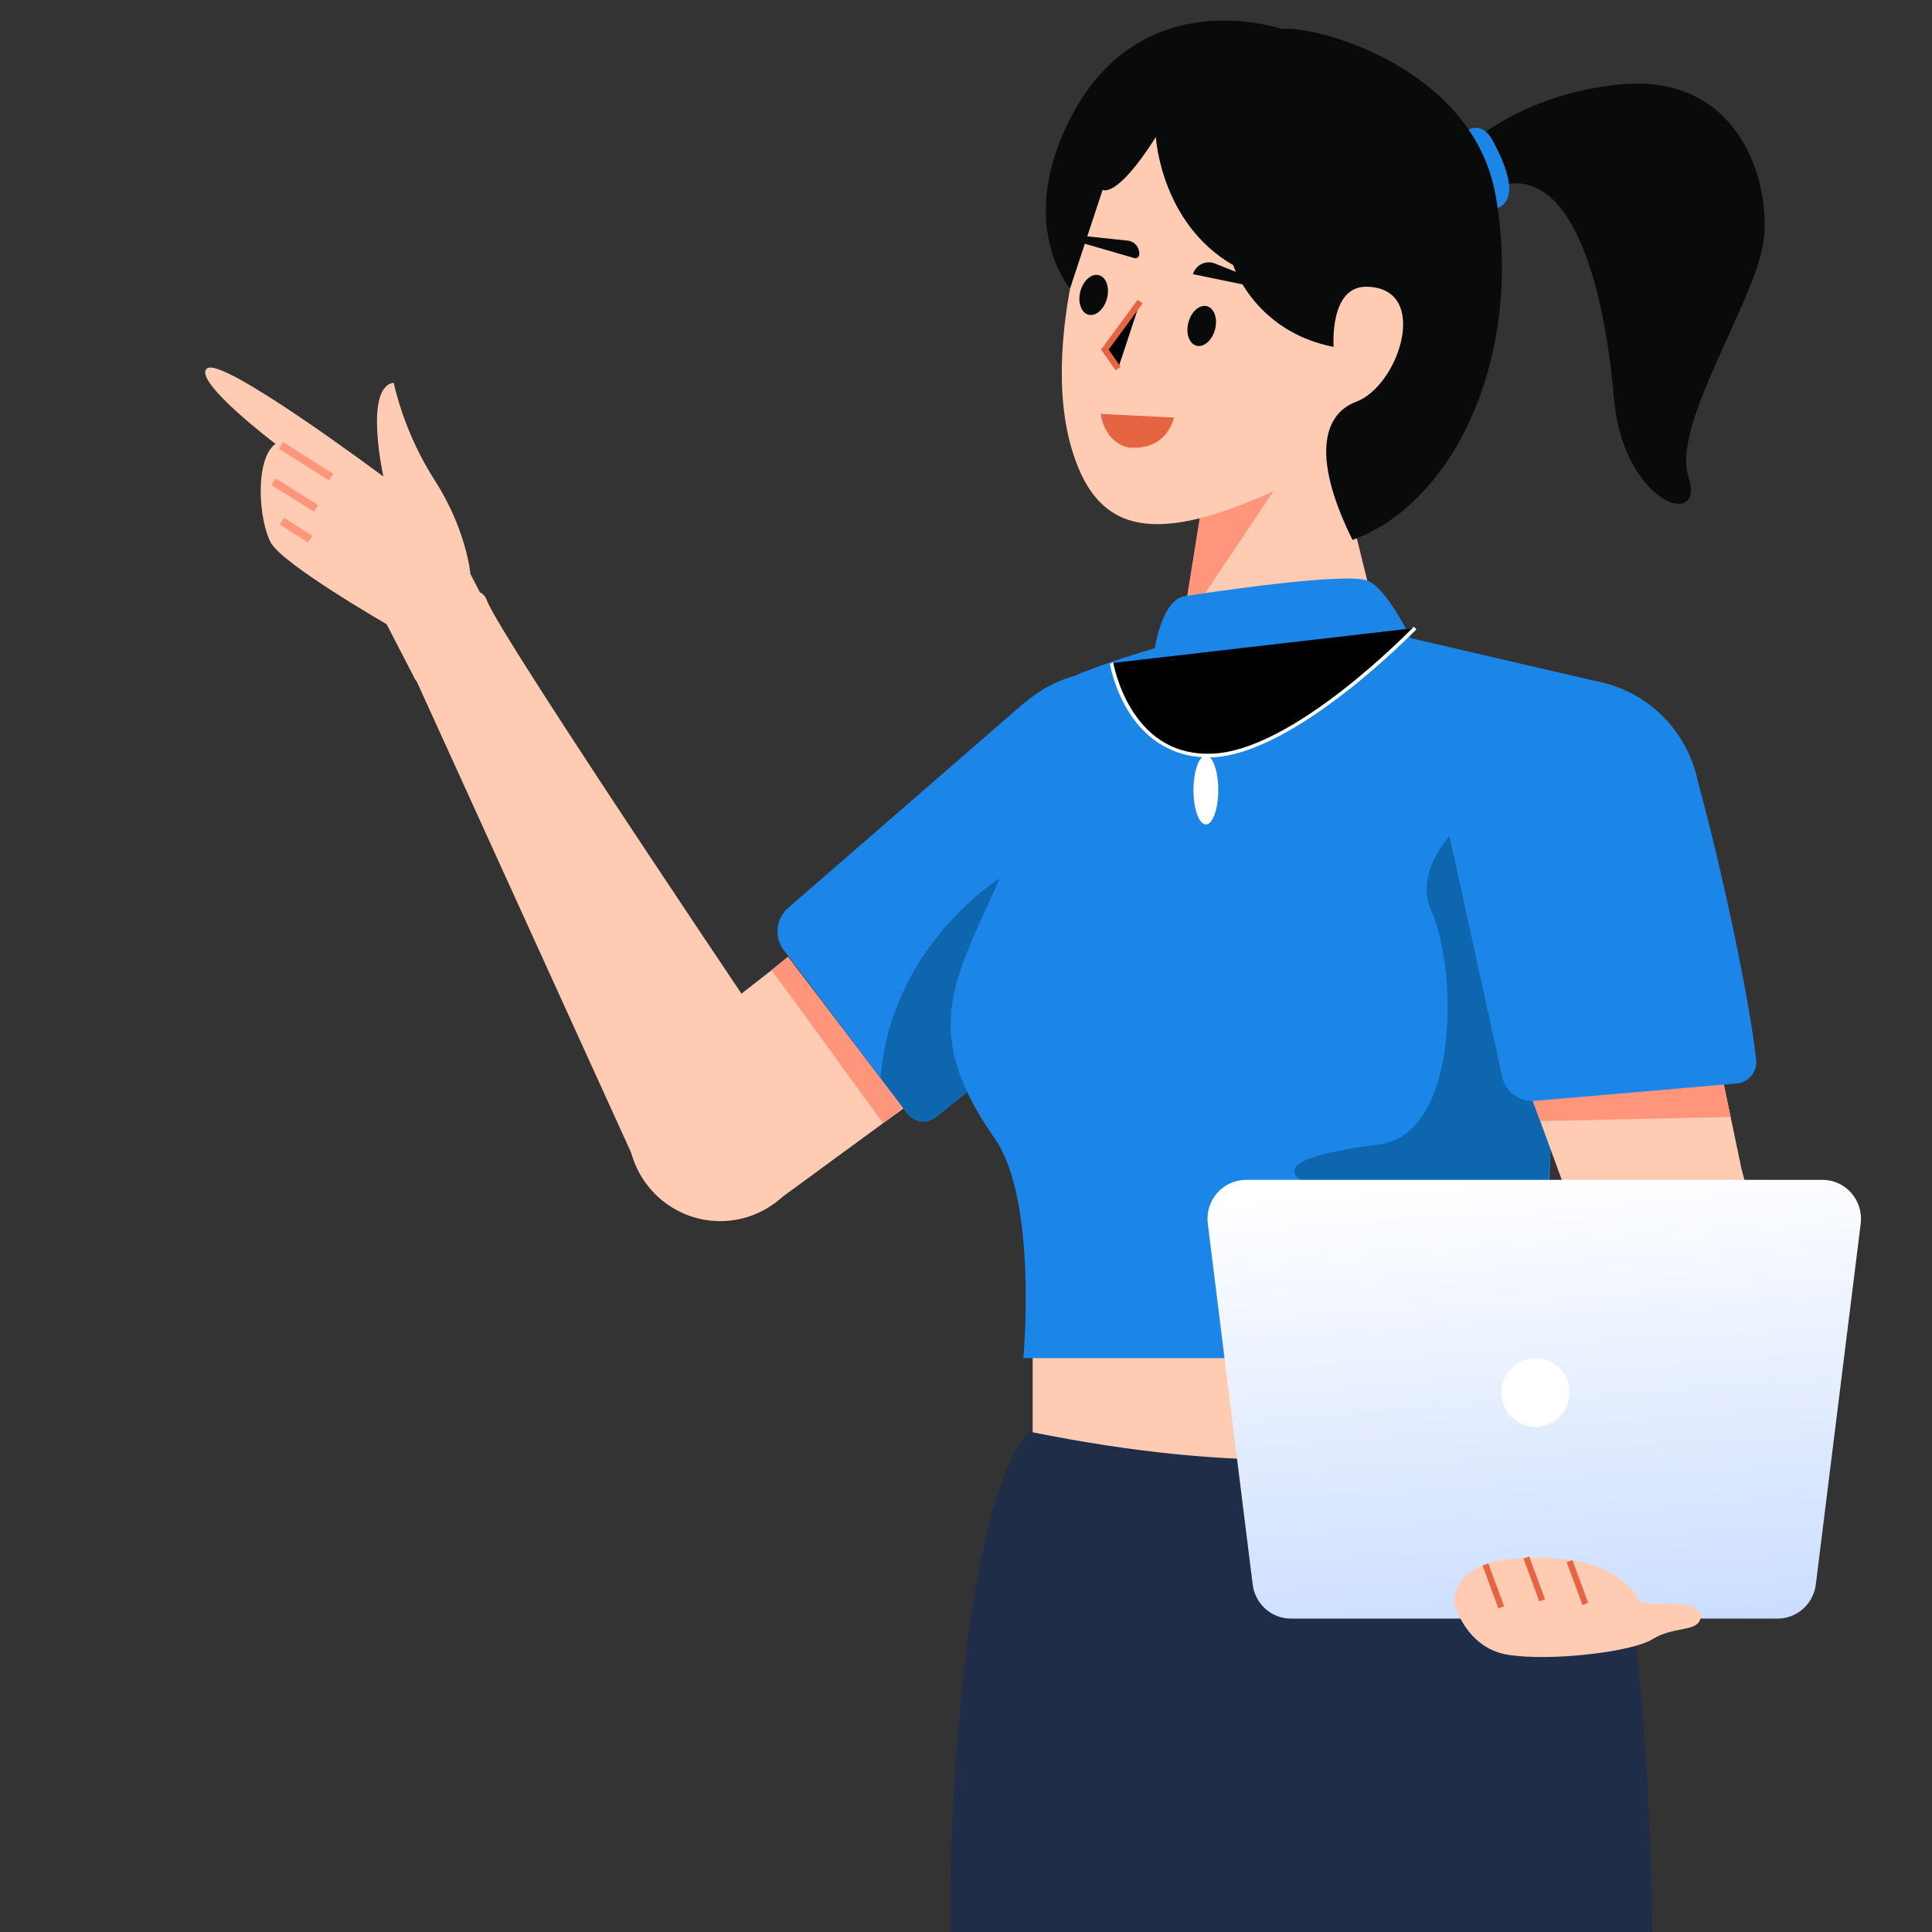 <?xml version="1.0" encoding="utf-8"?>
<svg viewBox="0 0 500 500" xmlns="http://www.w3.org/2000/svg">
  <rect x="0" y="0" width="500" height="500" fill="#333333" stroke="none"/>
  <defs>
    <linearGradient id="paint0_linear" x1="718.036" y1="612.351" x2="742.652" y2="952.979" gradientUnits="userSpaceOnUse" gradientTransform="matrix(0.706, 0, 0, 0.711, -114.271, -130.552)">
      <stop stop-color="white"/>
      <stop offset="1" stop-color="#94B9FF"/>
    </linearGradient>
  </defs>
  <path d="M 1080.5 -0.5 L 1080.5 1080.5 L -0.5 1080.5 L -0.5 -0.5 Z M 0.5 1079.5 L 1079.5 1079.5 L 1079.5 0.5 L 0.5 0.5 Z" style="fill: none;" transform="matrix(1, 0, 0, 1, -208.857, -380.977)"/>
  <path d="M 397.357 331.283 L 267.255 331.283 L 267.255 394.927 L 397.357 394.927 L 397.357 331.283 Z" fill="#FFCCB3" style=""/>
  <path d="M 266.902 395.283 L 266.902 330.927 L 397.71 330.927 L 397.71 395.283 Z M 397.004 331.639 L 267.608 331.639 L 267.608 394.572 L 397.004 394.572 Z" style="fill: none;"/>
  <path d="M 266.488 370.52 C 251.23 385.642 245.226 460.115 246.031 501.855 L 427.66 501.855 C 427.66 501.855 427.333 410.834 413.563 380.162 C 400.9 351.954 379.85 393.563 266.488 370.52 Z" fill="#1F2D49" style=""/>
  <path d="M 413.885 380.014 C 427.671 410.759 428.013 501.853 428.013 501.853 L 428.015 502.21 L 245.685 502.21 L 245.678 501.862 C 244.874 460.104 250.929 385.501 266.24 370.266 L 266.374 370.133 L 266.558 370.171 C 323.18 381.691 356.715 377.049 377.723 373.054 C 388.22 371.059 395.628 369.211 401.209 369.641 C 406.826 370.074 410.662 372.892 413.885 380.014 Z M 401.155 370.351 C 395.685 369.929 388.371 371.754 377.853 373.753 C 356.829 377.751 323.232 382.383 266.603 370.906 C 251.495 386.213 245.612 459.714 246.378 501.499 L 427.305 501.499 C 427.266 495.289 426.996 410.907 413.241 380.308 C 410.133 373.327 406.588 370.769 401.155 370.351 Z" style="fill: none;"/>
  <path d="M 375.496 41.64 C 375.496 41.64 390.567 24.326 419.819 21.807 C 449.071 19.287 457.824 45.095 456.574 60.95 C 455.323 76.806 432.399 109.554 436.984 123.409 C 441.568 137.264 420.009 130.546 417.659 102.836 C 415.309 75.126 406.556 36.501 382.797 50.356 L 375.496 41.64 Z" fill="#080B09" style=""/>
  <path d="M 375.231 41.405 C 375.231 41.405 390.419 24.031 419.788 21.452 C 434.522 20.218 444.195 26.106 449.923 34.283 C 455.655 42.463 457.549 53.005 456.926 60.978 C 455.644 76.922 432.71 109.599 437.318 123.296 C 437.9 125.063 438.077 126.557 437.915 127.69 C 437.75 128.849 437.188 129.754 436.415 130.238 C 435.646 130.721 434.572 130.859 433.438 130.644 C 432.319 130.433 431.03 129.875 429.727 129.006 C 424.562 125.558 418.513 116.808 417.307 102.867 C 416.134 89.026 413.369 72.508 407.938 61.164 C 405.229 55.503 401.909 51.204 397.78 49.133 C 393.657 47.064 388.831 47.223 382.974 50.663 L 382.719 50.813 L 375.03 41.635 Z M 382.878 49.9 C 388.79 46.554 393.82 46.352 398.095 48.495 C 402.361 50.636 405.832 55.127 408.574 60.854 C 414.048 72.288 416.834 88.936 418.011 102.806 C 419.154 116.575 425.06 125.038 430.117 128.413 C 431.368 129.248 432.526 129.748 433.568 129.945 C 434.596 130.139 435.398 130.038 436.042 129.634 C 436.683 129.233 437.071 128.605 437.216 127.589 C 437.365 126.545 437.214 125.218 436.649 123.521 C 432.087 109.508 455.002 76.689 456.222 60.922 C 456.849 53.04 454.992 42.751 449.346 34.693 C 443.698 26.631 434.368 20.876 419.849 22.16 C 390.714 24.62 377.844 39.614 375.966 41.649 Z" style="fill: none;"/>
  <path d="M 380.07 33.535 C 380.07 33.535 383.674 31.432 386.285 36.34 C 388.894 41.247 393.769 51.211 387.59 53.853 C 381.413 56.494 380.07 33.535 380.07 33.535 Z" fill="#1C85E8" style=""/>
  <path d="M 379.893 33.227 C 379.893 33.227 380.897 32.647 382.224 32.743 C 383.511 32.834 385.207 33.64 386.596 36.171 C 387.903 38.629 389.795 42.39 390.577 45.867 C 390.97 47.611 391.087 49.345 390.701 50.785 C 390.312 52.232 389.344 53.464 387.728 54.18 C 386.87 54.524 386.006 54.457 385.313 54.044 C 384.635 53.638 384.014 52.885 383.501 51.966 C 382.487 50.15 381.724 47.474 381.168 44.756 C 380.055 39.322 379.718 33.555 379.718 33.555 L 379.704 33.331 Z M 381.86 44.612 C 382.411 47.304 383.142 49.873 384.117 51.618 C 384.599 52.481 385.097 53.087 385.674 53.432 C 386.237 53.768 386.767 53.842 387.453 53.526 C 388.926 52.92 389.665 51.915 390.019 50.598 C 390.375 49.273 390.269 47.715 389.889 46.023 C 389.126 42.632 387.276 38.957 385.973 36.508 C 384.751 34.132 383.34 33.535 382.173 33.452 C 381.045 33.371 380.738 33.604 380.437 33.744 C 380.512 34.86 380.757 39.228 381.86 44.612 Z" style="fill: none;"/>
  <path d="M 296.509 193.116 C 296.509 193.116 319.878 219.534 312.106 228.009 C 296.714 245.425 255.774 278.158 242.36 288.994 C 241.781 289.44 241.119 289.767 240.415 289.956 C 239.709 290.143 238.974 290.188 238.251 290.09 C 237.529 289.99 236.833 289.747 236.204 289.375 C 235.575 289.004 235.025 288.51 234.586 287.923 L 202.865 245.916 C 201.625 244.299 201.047 242.264 201.249 240.231 C 201.452 238.197 202.419 236.319 203.954 234.982 L 265.396 181.614 L 296.509 193.116 Z" fill="#1C85E8" style=""/>
  <path d="M 296.773 192.879 C 296.773 192.879 302.634 199.505 307.519 207.192 C 309.962 211.036 312.178 215.176 313.286 218.879 C 314.398 222.597 314.36 226.006 312.369 228.244 C 296.955 245.682 255.988 278.442 242.574 289.276 C 241.966 289.741 241.242 290.099 240.505 290.299 C 239.765 290.492 238.96 290.546 238.203 290.441 C 237.447 290.337 236.686 290.068 236.025 289.682 C 235.368 289.29 234.767 288.751 234.305 288.139 L 202.586 246.133 C 201.316 244.456 200.701 242.296 200.898 240.196 C 201.119 238.097 202.147 236.102 203.723 234.712 L 265.322 181.208 L 296.714 192.813 Z M 265.469 182.021 L 204.185 235.251 C 202.691 236.536 201.784 238.297 201.601 240.267 C 201.392 242.233 201.935 244.141 203.145 245.698 L 234.867 287.707 C 235.283 288.268 235.782 288.718 236.383 289.068 C 236.98 289.426 237.611 289.641 238.299 289.737 C 238.987 289.832 239.653 289.794 240.324 289.612 C 240.997 289.436 241.593 289.141 242.141 288.714 C 255.559 277.876 296.472 245.167 311.842 227.772 C 313.738 225.774 313.693 222.703 312.61 219.084 C 311.522 215.45 309.353 211.397 306.925 207.576 C 302.069 199.936 296.923 194.125 296.304 193.419 Z" style="fill: none;"/>
  <path d="M 259.619 226.702 C 259.619 226.702 230.497 244.137 227.872 279.169 L 233.672 286.673 C 233.672 286.673 237.313 293.066 242.36 288.994 C 247.407 284.921 270.751 266.086 270.751 266.086 L 259.619 226.702 Z" fill="#0E66AF" style=""/>
  <path d="M 270.972 266.363 C 270.972 266.363 247.628 285.199 242.581 289.271 C 241.261 290.32 239.972 290.732 238.864 290.705 C 237.746 290.676 236.719 290.215 235.921 289.651 C 234.318 288.519 233.501 287.079 233.38 286.873 L 227.51 279.279 L 227.52 279.142 C 230.23 243.971 259.438 226.397 259.438 226.397 L 259.833 226.159 L 271.155 266.216 Z M 259.407 227.252 C 255.945 229.461 230.839 244.258 228.234 279.058 L 233.966 286.474 L 233.978 286.496 C 233.978 286.496 234.846 288.024 236.326 289.069 C 237.069 289.594 237.899 289.969 238.883 289.993 C 239.877 290.019 240.937 289.703 242.139 288.717 C 247.186 284.644 268.155 267.725 270.347 265.955 Z" style="fill: none;"/>
  <path d="M 286.848 239.983 C 305.013 239.983 319.739 225.15 319.739 206.853 C 319.739 188.555 305.013 173.723 286.848 173.723 C 268.682 173.723 253.956 188.555 253.956 206.853 C 253.956 225.15 268.682 239.983 286.848 239.983 Z" fill="#1C85E8" style=""/>
  <path d="M 253.603 206.853 C 253.603 197.631 257.344 189.215 263.341 183.175 C 269.337 177.135 277.693 173.367 286.848 173.367 C 296.002 173.367 304.358 177.135 310.355 183.175 C 316.352 189.215 320.092 197.631 320.092 206.853 C 320.092 216.074 316.352 224.49 310.355 230.531 C 304.358 236.571 296.002 240.339 286.848 240.339 C 277.693 240.339 269.337 236.571 263.341 230.531 C 257.344 224.49 253.603 216.074 253.603 206.853 Z M 263.84 230.027 C 269.747 235.978 277.837 239.627 286.848 239.627 C 295.858 239.627 303.948 235.978 309.856 230.027 C 315.764 224.077 319.386 215.929 319.386 206.853 C 319.386 197.777 315.764 189.628 309.856 183.678 C 303.948 177.727 295.858 174.078 286.848 174.078 C 277.837 174.078 269.747 177.727 263.84 183.678 C 257.932 189.628 254.31 197.777 254.31 206.853 C 254.31 215.929 257.932 224.077 263.84 230.027 Z" style="fill: none;"/>
  <path d="M 201.199 310.704 L 172.455 272.37 L 199.666 251.09 L 203.931 247.631 L 233.747 286.907 L 228.555 290.669 L 201.199 310.704 Z" fill="#FFCCB3" style=""/>
  <path d="M 171.963 272.304 L 199.447 250.811 L 203.991 247.126 L 234.248 286.982 L 228.762 290.957 L 201.127 311.198 Z M 228.347 290.381 L 233.245 286.832 L 203.87 248.138 L 199.888 251.367 L 172.946 272.435 L 201.272 310.212 Z" style="fill: none;"/>
  <path d="M 228.555 290.669 C 220.855 280.285 206.376 259.99 199.666 251.09 L 203.931 247.631 L 233.672 286.674 L 228.555 290.669 Z" fill="#FF967C" style=""/>
  <path d="M 228.272 290.881 C 220.571 280.495 206.092 260.202 199.385 251.306 L 199.177 251.03 L 203.991 247.127 L 234.166 286.737 L 228.487 291.171 Z M 233.178 286.609 L 203.871 248.137 L 200.155 251.151 C 206.954 260.192 220.873 279.701 228.623 290.165 Z" style="fill: none;"/>
  <path d="M 186.39 316.023 C 199.576 316.023 210.266 305.255 210.266 291.972 C 210.266 278.689 199.576 267.922 186.39 267.922 C 173.203 267.922 162.513 278.689 162.513 291.972 C 162.513 305.255 173.203 316.023 186.39 316.023 Z" fill="#FFCCB3" style=""/>
  <path d="M 162.16 291.972 C 162.16 285.258 164.891 279.111 169.257 274.715 C 173.622 270.317 179.724 267.566 186.39 267.566 C 193.055 267.566 199.158 270.317 203.523 274.715 C 207.888 279.111 210.62 285.258 210.62 291.972 C 210.62 298.687 207.888 304.833 203.523 309.23 C 199.158 313.627 193.055 316.378 186.39 316.378 C 179.724 316.378 173.622 313.627 169.257 309.23 C 164.891 304.833 162.16 298.687 162.16 291.972 Z M 169.756 308.727 C 174.032 313.034 179.869 315.667 186.39 315.667 C 192.911 315.667 198.747 313.034 203.024 308.727 C 207.299 304.42 209.913 298.541 209.913 291.972 C 209.913 285.404 207.299 279.525 203.024 275.217 C 198.747 270.91 192.911 268.278 186.39 268.278 C 179.869 268.278 174.032 270.91 169.756 275.217 C 165.48 279.525 162.866 285.404 162.866 291.972 C 162.866 298.541 165.48 304.42 169.756 308.727 Z" style="fill: none;"/>
  <path d="M 206.607 279.035 C 206.607 279.035 129.585 165.1 126.024 155.424 C 122.56 145.975 104.367 168.713 104.367 168.713 L 163.978 299.716 L 206.607 279.035 Z" fill="#FFCCB3" style=""/>
  <path d="M 103.955 168.661 L 104.092 168.49 C 104.092 168.49 108.658 162.783 113.66 158.26 C 116.163 155.998 118.817 154 121.058 153.18 C 122.193 152.765 123.312 152.639 124.212 152.945 C 125.117 153.254 125.882 154.056 126.355 155.3 C 129.897 164.937 206.899 278.835 206.899 278.835 L 207.13 279.176 L 163.807 300.195 Z M 206.085 278.893 C 201.471 272.064 129.274 165.262 125.693 155.548 C 125.3 154.43 124.739 153.876 123.986 153.62 C 123.228 153.36 122.357 153.462 121.299 153.848 C 119.154 154.634 116.611 156.549 114.132 158.79 C 109.172 163.274 105.572 167.79 104.779 168.766 L 164.149 299.239 Z" style="fill: none;"/>
  <path d="M 312.644 120.148 L 303.384 185.173 C 303.384 185.173 300.954 193.803 311.741 195.11 C 322.529 196.417 345.53 193.498 353.745 184.679 C 361.959 175.861 359.086 171.493 359.086 171.493 L 341.664 100.915 L 312.644 120.148 Z" fill="#FFCCB3" style=""/>
  <path d="M 359.418 171.366 C 359.567 171.653 360.171 172.517 359.846 174.829 C 359.531 177.066 358.144 180.458 354.003 184.922 C 345.681 193.796 322.53 196.769 311.699 195.463 C 308.956 195.124 306.995 194.309 305.67 193.289 C 304.328 192.256 303.564 190.958 303.182 189.761 C 302.41 187.345 302.971 185.359 303.037 185.101 L 312.317 119.939 L 341.886 100.341 Z M 312.971 120.358 L 303.73 185.247 L 303.724 185.269 C 303.724 185.269 303.143 187.315 303.854 189.543 C 304.212 190.665 304.862 191.771 306.099 192.723 C 307.353 193.689 309.133 194.442 311.784 194.758 C 322.528 196.063 345.379 193.199 353.487 184.435 C 357.56 180.081 358.843 176.881 359.146 174.729 C 359.438 172.651 358.791 171.689 358.791 171.689 L 358.759 171.644 L 341.441 101.489 Z" style="fill: none;"/>
  <path d="M 311.355 128.563 L 334.004 120.505 L 305.944 162.394 L 311.355 128.563 Z" fill="#FF967C" style=""/>
  <path d="M 334.896 119.81 L 305.341 163.931 L 311.04 128.297 Z M 306.548 160.858 L 333.113 121.199 L 311.67 128.828 Z" style="fill: none;"/>
  <path d="M 287.018 39.831 C 287.018 39.831 267.587 85.82 277.714 117.338 C 284.318 137.893 298.701 141.589 331.64 126.185 C 361.841 112.061 369.685 101.376 369.685 101.376 L 374.14 50.111 C 374.14 50.111 306.752 -1.159 287.018 39.831 Z" fill="#FFCCB3" style=""/>
  <path d="M 370.029 101.507 L 369.969 101.587 C 369.969 101.587 362.057 112.328 331.789 126.508 C 315.287 134.221 303.347 137.177 294.738 135.596 C 286.091 134.008 280.715 127.787 277.378 117.448 C 267.257 85.804 286.7 39.676 286.7 39.676 C 291.706 29.351 299.757 24.756 308.919 23.791 C 318.072 22.827 328.43 25.414 338.109 29.269 C 357.466 36.98 374.352 49.828 374.352 49.828 L 374.508 49.947 Z M 337.849 29.93 C 328.214 26.093 318.026 23.547 308.993 24.498 C 299.969 25.449 292.201 29.807 287.34 39.978 C 287.056 40.65 267.918 85.834 278.05 117.228 C 281.317 127.444 286.435 133.349 294.865 134.896 C 303.332 136.451 315.054 133.553 331.491 125.863 C 361.625 111.794 368.577 102.225 369.343 101.242 L 373.771 50.278 C 372.034 48.977 357.119 37.607 337.849 29.93 Z" style="fill: none;"/>
  <path d="M 303.22 166.478 C 303.22 166.478 278.33 173.443 273.278 177.513 C 268.226 181.585 264.553 214.67 257.087 231.013 C 246.034 255.208 238.877 268.08 257.446 294.668 C 268.646 310.704 264.838 351.475 264.838 351.475 L 401.192 351.475 C 397.061 271.309 415.343 176.808 415.343 176.808 L 353.803 162.525 C 339.928 164.934 303.22 166.478 303.22 166.478 Z" fill="#1C85E8" style=""/>
  <path d="M 415.755 176.538 L 415.69 176.877 C 415.69 176.877 397.411 271.334 401.545 351.455 L 401.565 351.83 L 264.449 351.83 L 264.486 351.44 C 264.486 351.44 268.326 310.79 257.157 294.873 C 247.848 281.526 244.951 271.542 245.806 261.911 C 246.661 252.282 251.242 242.957 256.766 230.865 C 264.216 214.577 267.94 181.425 273.057 177.236 C 278.172 173.133 303.126 166.134 303.126 166.134 L 303.165 166.123 L 303.206 166.121 C 303.206 166.121 339.89 164.581 353.743 162.174 L 353.813 162.161 Z M 303.276 166.831 C 302.18 167.138 278.487 173.753 273.498 177.791 C 268.513 181.743 264.889 214.764 257.407 231.162 C 251.879 243.264 247.354 252.473 246.51 261.975 C 245.666 271.475 248.476 281.222 257.735 294.463 C 268.966 310.62 265.572 346.912 265.223 351.118 L 400.821 351.118 C 396.765 271.011 413.753 183.29 414.932 177.078 L 353.793 162.888 C 339.846 165.292 304.646 166.773 303.276 166.831 Z" style="fill: none;"/>
  <path d="M 298.868 167.77 C 298.868 167.77 300.708 155.169 306.591 154.283 C 312.474 153.394 348.42 147.949 354.011 150.32 C 359.603 152.691 366.371 167.77 366.371 167.77 C 366.371 167.77 354.894 195.966 338.415 197.449 C 321.936 198.931 293.573 193.814 296.572 183.331 C 299.571 172.847 298.868 167.77 298.868 167.77 Z" fill="#1C85E8" style=""/>
  <path d="M 298.518 167.719 C 298.518 167.719 298.984 164.532 300.192 161.236 C 300.795 159.59 301.6 157.883 302.623 156.547 C 303.65 155.205 304.986 154.188 306.539 153.931 C 312.422 153.043 348.463 147.608 354.148 149.992 C 359.832 152.454 366.693 167.624 366.693 167.624 L 366.756 167.763 L 366.698 167.906 C 366.698 167.906 363.814 174.99 358.864 182.255 C 353.919 189.513 346.798 197.007 338.446 197.804 C 330.177 198.545 318.904 197.633 310.097 195.22 C 305.687 194.011 301.843 192.409 299.313 190.45 C 298.039 189.463 297.055 188.344 296.512 187.157 C 295.967 185.963 295.852 184.608 296.233 183.233 C 299.226 172.822 298.518 167.819 298.518 167.819 L 298.511 167.77 Z M 296.911 183.429 C 296.543 184.674 296.658 185.772 297.154 186.86 C 297.654 187.953 298.522 188.941 299.743 189.886 C 302.201 191.788 305.915 193.337 310.282 194.534 C 319.027 196.929 330.174 197.836 338.384 197.095 C 346.511 196.409 353.368 189.064 358.281 181.853 C 363.189 174.649 365.556 168.801 365.986 167.777 C 365.293 166.252 359.373 152.928 353.874 150.647 C 348.378 148.289 312.526 153.746 306.644 154.634 C 305.255 154.82 304.155 155.711 303.182 156.981 C 302.205 158.257 301.447 159.867 300.854 161.483 C 299.671 164.709 299.284 167.38 299.224 167.776 C 299.288 168.355 299.916 172.872 296.911 183.429 Z" style="fill: none;"/>
  <path d="M 287.673 171.602 C 287.673 171.602 291.65 195.92 313.245 195.536 C 334.84 195.153 366.221 162.525 366.221 162.525" stroke-width="1.357" stroke-miterlimit="10" style=""/>
  <path d="M 287.264 171.854 C 287.264 171.854 288.212 177.857 291.953 183.966 C 295.68 190.053 302.289 196.147 313.254 196.019 C 335.017 195.561 366.565 162.861 366.565 162.861 L 365.877 162.189 C 365.877 162.189 334.664 194.744 313.237 195.054 C 302.606 195.31 296.429 189.436 292.768 183.459 C 289.123 177.506 288.081 171.348 288.081 171.348 C 288.113 171.435 287.232 171.767 287.264 171.854 Z" style="fill: rgb(255, 255, 255);"/>
  <path d="M 385.516 206.852 C 385.516 206.852 364.057 221.143 370.378 235.563 C 377.486 251.776 377.424 293.533 357.026 296.15 C 320.628 300.819 336.443 307.23 353.272 311.327 C 370.101 315.423 363.211 315.427 363.211 332.989 C 363.211 345.487 402.206 356.325 401.192 346.226 C 394.412 278.658 422.597 235.873 385.516 206.852 Z" fill="#0E66AF" style=""/>
  <path d="M 401.543 346.189 C 401.65 347.554 401.085 348.673 400.046 349.365 C 399.027 350.044 397.494 350.424 395.706 350.531 C 392.154 350.741 387.311 349.932 382.477 348.421 C 377.645 346.91 372.75 344.675 369.083 342.039 C 365.405 339.396 362.858 336.227 362.858 332.989 C 362.858 324.143 364.571 319.78 364.203 317.159 C 364.024 315.892 363.419 315.106 361.769 314.289 C 360.077 313.453 357.39 312.695 353.189 311.673 C 344.762 309.622 336.448 306.931 334.881 304.128 C 334.67 303.749 334.559 303.303 334.597 302.905 C 334.633 302.511 334.826 302.072 335.134 301.697 C 335.724 300.978 336.873 300.257 338.59 299.583 C 341.988 298.251 347.867 296.967 356.982 295.798 C 361.993 295.18 365.684 292.159 368.417 287.673 C 371.155 283.178 372.832 277.279 373.667 270.908 C 375.337 258.159 373.595 243.763 370.055 235.706 C 368.46 232.023 368.603 228.295 369.742 224.88 C 370.88 221.468 373.008 218.272 375.309 215.569 C 379.915 210.157 385.321 206.556 385.321 206.556 L 385.533 206.415 L 385.733 206.571 C 404.34 221.2 406.635 239.305 405.069 262.109 C 403.504 284.9 398.151 312.458 401.543 346.189 Z M 404.364 262.059 C 405.926 239.324 403.789 221.657 385.502 207.292 C 384.477 208.002 380.388 210.694 375.845 216.031 C 373.571 218.703 371.519 221.784 370.411 225.107 C 369.304 228.428 369.136 231.894 370.701 235.419 C 374.269 243.576 376.049 258.164 374.367 271.002 C 373.525 277.424 371.806 283.469 369.019 288.046 C 366.224 292.632 362.259 295.811 357.071 296.503 C 347.987 297.667 342.193 298.935 338.846 300.247 C 337.189 300.896 336.197 301.518 335.678 302.151 C 335.431 302.451 335.326 302.691 335.299 302.973 C 335.273 303.253 335.331 303.482 335.497 303.778 C 336.945 306.372 344.953 308.937 353.354 310.981 C 357.568 312.008 360.33 312.786 362.08 313.652 C 363.871 314.536 364.699 315.618 364.902 317.059 C 365.295 319.854 363.564 324.274 363.564 332.989 C 363.564 336.002 365.891 338.873 369.493 341.46 C 373.106 344.056 377.896 346.244 382.686 347.742 C 387.475 349.238 392.19 350.027 395.664 349.82 C 397.389 349.718 398.737 349.384 399.656 348.772 C 400.556 348.173 400.988 347.421 400.841 346.261 C 397.453 312.426 402.803 284.807 404.364 262.059 Z" style="fill: none;"/>
  <path d="M 285.287 107.491 L 303.362 108.391 C 303.298 108.616 303.199 108.922 303.058 109.282 C 302.75 110.066 302.24 111.096 301.431 112.094 C 299.828 114.072 297.027 115.954 292.188 115.461 C 289.133 114.872 287.395 112.802 286.411 110.843 C 285.919 109.861 285.62 108.915 285.444 108.214 C 285.372 107.926 285.322 107.68 285.287 107.491 Z" fill="#E56441" style=""/>
  <path d="M 303.826 108.059 L 303.701 108.49 C 303.636 108.721 303.531 109.042 303.386 109.413 C 303.072 110.211 302.535 111.288 301.705 112.319 C 300.063 114.333 297.077 116.274 292.121 115.811 C 288.964 115.161 287.103 112.998 286.096 111.003 C 285.593 109.995 285.281 109.013 285.102 108.301 C 285.028 108.006 284.975 107.749 284.939 107.555 L 284.859 107.113 Z M 285.787 108.127 C 285.96 108.818 286.245 109.728 286.726 110.683 C 287.688 112.608 289.295 114.575 292.238 115.109 C 296.952 115.626 299.594 113.813 301.158 111.87 C 301.946 110.905 302.428 109.92 302.73 109.152 C 302.867 108.802 302.843 108.854 302.887 108.724 L 285.726 107.869 C 285.744 107.95 285.716 107.847 285.787 108.127 Z" style="fill: rgb(229, 100, 65);"/>
  <path d="M 286.479 77.26 C 287.235 74.438 286.307 71.734 284.406 71.217 C 282.506 70.701 280.354 72.569 279.599 75.39 C 278.843 78.211 279.771 80.915 281.671 81.432 C 283.571 81.949 285.724 80.08 286.479 77.26 Z" fill="#080B09" style=""/>
  <path d="M 281.579 81.775 C 280.543 81.463 279.703 80.549 279.305 79.391 C 278.913 78.248 278.874 76.759 279.258 75.298 C 279.656 73.839 280.433 72.572 281.342 71.783 C 282.263 70.984 283.447 70.619 284.498 70.874 C 285.535 71.186 286.375 72.102 286.772 73.259 C 287.165 74.402 287.204 75.89 286.82 77.352 C 286.422 78.81 285.645 80.077 284.735 80.867 C 283.814 81.666 282.631 82.031 281.579 81.775 Z M 284.274 80.328 C 285.105 79.607 285.781 78.529 286.138 77.167 C 286.51 75.808 286.463 74.534 286.105 73.491 C 285.752 72.461 285.178 71.765 284.314 71.562 C 283.466 71.3 282.623 71.611 281.804 72.322 C 280.973 73.042 280.297 74.12 279.94 75.483 C 279.568 76.841 279.615 78.115 279.973 79.159 C 280.325 80.188 280.899 80.884 281.763 81.088 C 282.612 81.349 283.455 81.038 284.274 80.328 Z" style="fill: none;"/>
  <path d="M 314.442 85.291 C 315.198 82.47 314.27 79.766 312.37 79.249 C 310.469 78.732 308.317 80.601 307.562 83.421 C 306.806 86.243 307.734 88.947 309.635 89.464 C 311.534 89.98 313.687 88.112 314.442 85.291 Z" fill="#080B09" style=""/>
  <path d="M 309.543 89.807 C 308.506 89.495 307.666 88.58 307.269 87.422 C 306.876 86.279 306.837 84.791 307.221 83.33 C 307.619 81.871 308.396 80.604 309.306 79.815 C 310.227 79.015 311.41 78.651 312.462 78.906 C 313.498 79.218 314.338 80.133 314.736 81.29 C 315.128 82.433 315.167 83.922 314.783 85.383 C 314.385 86.842 313.608 88.109 312.698 88.898 C 311.777 89.698 310.594 90.062 309.543 89.807 Z M 312.237 88.36 C 313.068 87.639 313.744 86.561 314.101 85.199 C 314.473 83.84 314.426 82.566 314.068 81.523 C 313.715 80.493 313.142 79.797 312.278 79.593 C 311.429 79.332 310.586 79.643 309.767 80.353 C 308.936 81.074 308.26 82.152 307.903 83.514 C 307.531 84.873 307.578 86.147 307.936 87.19 C 308.289 88.22 308.863 88.916 309.726 89.12 C 310.575 89.381 311.418 89.07 312.237 88.36 Z" style="fill: none;"/>
  <path d="M 279.408 62.691 L 293.623 66.806 C 293.871 66.856 294.127 66.813 294.346 66.687 C 294.565 66.561 294.731 66.358 294.813 66.117 C 294.878 65.666 294.852 65.206 294.735 64.765 C 294.619 64.323 294.415 63.91 294.136 63.551 C 293.856 63.191 293.508 62.892 293.11 62.673 C 292.713 62.453 292.276 62.316 291.826 62.271 L 279.616 60.976 C 278.68 60.722 278.238 62.373 279.408 62.691 Z" fill="#080B09" style=""/>
  <path d="M 291.861 61.917 C 292.346 61.968 292.85 62.127 293.28 62.361 C 293.708 62.601 294.11 62.947 294.414 63.332 C 294.712 63.722 294.951 64.198 295.076 64.673 C 295.202 65.148 295.229 65.681 295.163 66.169 L 295.158 66.206 L 295.147 66.233 C 295.034 66.529 294.795 66.838 294.522 66.996 C 294.249 67.153 293.837 67.199 293.525 67.149 L 279.316 63.034 C 278.956 62.919 278.646 62.677 278.507 62.427 C 278.365 62.171 278.325 61.813 278.375 61.551 C 278.426 61.287 278.597 60.98 278.804 60.814 C 279.013 60.646 279.381 60.569 279.707 60.633 L 279.657 60.623 Z M 279.537 61.326 L 279.524 61.32 C 279.382 61.256 279.344 61.291 279.243 61.37 C 279.142 61.453 279.099 61.531 279.069 61.687 C 279.038 61.845 279.049 61.944 279.123 62.08 C 279.202 62.22 279.275 62.304 279.5 62.347 L 293.72 66.464 C 293.905 66.513 294.005 66.474 294.17 66.378 C 294.336 66.283 294.416 66.226 294.467 66.042 C 294.526 65.635 294.502 65.262 294.394 64.856 C 294.287 64.449 294.117 64.099 293.857 63.77 C 293.602 63.436 293.309 63.183 292.94 62.984 C 292.576 62.778 292.206 62.663 291.79 62.624 L 279.579 61.33 Z" style="fill: none;"/>
  <path d="M 328.007 74.93 L 308.73 70.956 C 308.904 70.379 309.197 69.844 309.588 69.387 C 309.98 68.931 310.463 68.561 311.005 68.303 C 311.547 68.045 312.137 67.904 312.737 67.89 C 313.335 67.876 313.932 67.989 314.485 68.221 L 328.557 73.815 C 329.024 73.942 328.709 75.121 328.007 74.93 Z" fill="#080B09" style=""/>
  <path d="M 327.936 75.28 L 308.277 71.226 L 308.392 70.854 C 308.58 70.242 308.909 69.642 309.321 69.154 C 309.74 68.672 310.282 68.259 310.854 67.982 C 311.431 67.712 312.092 67.554 312.728 67.535 C 313.364 67.524 314.028 67.649 314.616 67.89 L 328.616 73.456 L 328.649 73.471 C 328.864 73.573 329.074 73.804 329.113 73.999 C 329.149 74.179 329.12 74.434 329.05 74.618 C 328.981 74.801 328.829 75.024 328.658 75.146 C 328.485 75.268 328.2 75.328 327.936 75.28 Z M 328.252 74.563 C 328.322 74.514 328.351 74.471 328.39 74.366 C 328.428 74.264 328.435 74.214 328.421 74.143 L 314.355 68.551 C 313.837 68.33 313.307 68.229 312.745 68.246 C 312.182 68.256 311.664 68.38 311.156 68.624 C 310.645 68.863 310.22 69.189 309.855 69.62 C 309.485 70.048 309.354 70.299 309.196 70.689 L 328.077 74.581 C 328.164 74.629 328.182 74.613 328.252 74.563 Z" style="fill: none;"/>
  <path d="M 295.076 78.067 L 285.932 90.469 L 289.376 95.373" stroke-width="2.239" stroke-linecap="round" style=""/>
  <path d="M 294.441 77.592 L 285.298 89.995 L 284.956 90.457 L 285.287 90.928 L 288.73 95.832 L 290.021 94.913 L 286.909 90.48 L 295.711 78.541 Z" style="fill: rgb(229, 100, 65);"/>
  <path d="M 312.08 213.379 C 313.85 213.379 315.285 209.384 315.285 204.458 C 315.285 199.531 313.85 195.537 312.08 195.537 C 310.31 195.537 308.875 199.531 308.875 204.458 C 308.875 209.384 310.31 213.379 312.08 213.379 Z" fill="white" style=""/>
  <path d="M 308.522 204.458 C 308.522 201.966 308.89 199.674 309.481 198.029 C 309.78 197.198 310.156 196.487 310.564 196.007 C 310.985 195.511 311.549 195.181 312.08 195.181 C 312.612 195.181 313.175 195.511 313.596 196.007 C 314.004 196.487 314.38 197.198 314.679 198.029 C 315.27 199.674 315.639 201.966 315.639 204.458 C 315.639 206.949 315.27 209.241 314.679 210.887 C 314.38 211.718 314.004 212.428 313.596 212.909 C 313.175 213.404 312.612 213.735 312.08 213.735 C 311.549 213.735 310.985 213.404 310.564 212.91 C 310.156 212.428 309.78 211.718 309.481 210.887 C 308.89 209.241 308.522 206.949 308.522 204.458 Z M 310.146 210.644 C 310.427 211.428 310.742 212.024 311.101 212.446 C 311.447 212.853 311.727 213.023 312.08 213.023 C 312.434 213.023 312.713 212.853 313.059 212.446 C 313.418 212.024 313.733 211.428 314.015 210.644 C 314.583 209.061 314.932 206.893 314.932 204.458 C 314.932 202.023 314.583 199.854 314.015 198.271 C 313.733 197.487 313.418 196.891 313.059 196.469 C 312.713 196.062 312.434 195.893 312.08 195.893 C 311.727 195.893 311.447 196.062 311.101 196.47 C 310.742 196.891 310.427 197.487 310.146 198.271 C 309.577 199.854 309.228 202.023 309.228 204.458 C 309.228 206.893 309.577 209.061 310.146 210.644 Z" style="fill: none;"/>
  <path d="M 459.837 336.117 L 412.302 340.041 L 404.188 305.341 L 394.412 278.658 L 444.437 272.628 L 450.691 302.49 L 459.837 336.117 Z" fill="#FFCCB3" style=""/>
  <path d="M 412.028 340.42 L 403.849 305.443 L 393.926 278.358 L 444.716 272.236 L 451.035 302.406 L 460.29 336.437 Z M 450.351 302.584 L 444.158 273.019 L 394.898 278.957 L 404.527 305.238 L 412.576 339.661 L 459.384 335.797 Z" style="fill: none;"/>
  <path d="M 446.125 280.692 L 447.879 289.065 L 398.616 290.133 L 395.375 281.288 L 446.125 280.692 Z" fill="#FF967C" style=""/>
  <path d="M 448.313 289.412 L 398.372 290.495 L 394.871 280.938 L 446.411 280.332 Z M 395.879 281.638 L 398.86 289.772 L 447.445 288.719 L 445.839 281.051 Z" style="fill: none;"/>
  <path d="M 407.164 242.028 C 425.33 242.028 440.055 227.196 440.055 208.899 C 440.055 190.601 425.33 175.768 407.164 175.768 C 388.999 175.768 374.272 190.601 374.272 208.899 C 374.272 227.196 388.999 242.028 407.164 242.028 Z" fill="#1C85E8" style=""/>
  <path d="M 373.919 208.899 C 373.919 199.676 377.66 191.26 383.657 185.22 C 389.653 179.18 398.009 175.412 407.164 175.412 C 416.319 175.412 424.675 179.18 430.671 185.22 C 436.668 191.26 440.408 199.676 440.408 208.899 C 440.408 218.119 436.668 226.536 430.671 232.577 C 424.675 238.616 416.319 242.383 407.164 242.383 C 398.009 242.383 389.653 238.616 383.657 232.577 C 377.66 226.536 373.919 218.119 373.919 208.899 Z M 384.156 232.073 C 390.064 238.024 398.153 241.672 407.164 241.672 C 416.174 241.672 424.264 238.024 430.172 232.073 C 436.08 226.123 439.702 217.974 439.702 208.899 C 439.702 199.822 436.08 191.673 430.172 185.723 C 424.264 179.773 416.174 176.123 407.164 176.123 C 398.153 176.123 390.064 179.773 384.156 185.723 C 378.248 191.673 374.626 199.822 374.626 208.899 C 374.626 217.974 378.248 226.123 384.156 232.073 Z" style="fill: none;"/>
  <path d="M 400.82 193.322 C 400.82 193.322 435.485 187.591 438.428 198.74 C 444.788 221.16 452.605 257.154 454.506 274.367 C 454.57 275.098 454.49 275.837 454.27 276.537 C 454.05 277.237 453.695 277.888 453.224 278.449 C 452.754 279.01 452.178 279.472 451.529 279.808 C 450.881 280.144 450.172 280.347 449.446 280.407 L 397.239 284.894 C 395.218 285.083 393.203 284.487 391.606 283.226 C 390.009 281.964 388.953 280.136 388.653 278.114 L 374.515 213.63 L 400.82 193.322 Z" fill="#1C85E8" style=""/>
  <path d="M 400.763 192.972 C 400.763 192.972 409.457 191.533 418.519 191.495 C 423.049 191.475 427.708 191.807 431.405 192.847 C 435.118 193.891 437.955 195.75 438.768 198.643 C 445.13 221.074 452.954 257.104 454.858 274.335 C 454.922 275.102 454.834 275.909 454.607 276.645 C 454.373 277.377 453.985 278.088 453.494 278.678 C 452.999 279.263 452.369 279.769 451.691 280.125 C 451.01 280.473 450.237 280.695 449.476 280.76 L 397.271 285.249 C 395.185 285.432 393.036 284.807 391.388 283.505 C 389.74 282.204 388.63 280.259 388.306 278.181 L 374.122 213.486 L 400.675 192.986 Z M 374.909 213.774 L 388.998 278.038 C 389.276 279.995 390.278 281.725 391.824 282.946 C 393.37 284.166 395.251 284.736 397.206 284.541 L 449.415 280.052 C 450.108 280 450.751 279.814 451.367 279.491 C 451.987 279.174 452.509 278.756 452.954 278.219 C 453.406 277.687 453.728 277.098 453.933 276.43 C 454.146 275.764 454.219 275.1 454.155 274.403 C 452.256 257.207 444.445 221.248 438.088 198.838 C 437.429 196.155 434.83 194.549 431.215 193.533 C 427.585 192.511 423.026 192.186 418.522 192.206 C 409.516 192.246 401.889 193.511 400.964 193.66 Z" style="fill: none;"/>
  <path d="M 299.133 35.459 C 299.133 35.459 300.362 57.796 319.149 68.621 C 319.149 68.621 324.643 85.754 345.146 89.783 C 345.146 89.783 343.936 74.037 353.708 74.203 C 370.303 74.486 362.14 99.841 350.921 104.001 C 343.296 106.827 338.704 116.862 350.022 139.728 C 376.01 130.391 394.286 92.685 387.121 50.85 C 381.383 17.351 340.151 6.41 331.679 7.5 C 331.679 7.5 296.498 -4.741 277.974 28.834 C 262.138 57.536 276.927 74.666 276.927 74.666 L 285.367 49.121 C 285.367 49.121 288.892 51.615 299.133 35.459 Z" fill="#080B09" style=""/>
  <path d="M 285.59 49.573 L 277.066 75.372 L 276.661 74.899 C 276.661 74.899 272.903 70.543 271.167 62.59 C 269.44 54.679 269.725 43.095 277.665 28.661 C 287.017 11.794 300.579 6.364 311.737 5.223 C 322.922 4.079 330.818 6.84 331.716 7.138 C 336.009 6.595 348.465 9.08 360.597 15.893 C 372.719 22.7 384.547 33.94 387.47 50.79 C 391.053 71.762 388.268 91.752 381.327 107.619 C 374.381 123.496 363.203 135.349 350.141 140.063 L 349.846 140.17 L 349.707 139.887 C 344.032 128.41 342.324 120.083 343.018 114.307 C 343.717 108.48 346.92 105.124 350.798 103.667 C 356.322 101.656 361.043 94.407 362.398 87.578 C 363.074 84.175 362.898 80.982 361.543 78.568 C 360.192 76.161 357.76 74.602 353.702 74.558 C 351.345 74.496 349.733 75.395 348.513 76.8 C 347.292 78.209 346.559 80.079 346.106 82.012 C 345.2 85.875 345.498 89.755 345.498 89.755 L 345.534 90.222 L 345.078 90.133 C 334.749 88.081 328.146 82.732 324.187 77.919 C 320.209 73.081 319.125 69.626 318.858 68.863 C 309.476 63.388 304.433 55.076 301.766 48.109 C 299.091 41.121 299.094 38.457 298.875 36.517 C 294.033 44.009 290.792 47.232 288.6 48.648 C 287.472 49.377 286.618 49.593 286.091 49.613 C 285.494 49.636 285.726 49.602 285.59 49.573 Z M 285.189 48.53 L 285.569 48.83 C 285.569 48.83 285.68 48.917 286.065 48.902 C 286.518 48.886 287.185 48.716 288.219 48.049 C 290.349 46.672 293.739 43.315 298.835 35.268 L 299.424 34.337 L 299.485 35.439 C 299.485 35.439 299.789 40.967 302.425 47.854 C 305.07 54.761 309.994 62.963 319.325 68.313 L 319.443 68.382 L 319.486 68.513 C 319.486 68.513 320.837 72.729 324.731 77.464 C 328.645 82.224 334.852 87.302 344.769 89.345 C 344.72 88.181 344.487 85.817 345.419 81.849 C 345.884 79.867 346.682 77.831 347.981 76.333 C 349.283 74.833 351.184 73.826 353.713 73.847 C 357.953 73.945 360.724 75.662 362.158 78.218 C 363.59 80.768 363.784 84.227 363.091 87.718 C 361.709 94.677 356.739 102.186 351.043 104.334 C 347.297 105.704 344.392 108.778 343.719 114.393 C 343.039 120.057 344.667 128.044 350.199 139.286 C 362.995 134.592 373.783 123.101 380.681 107.333 C 387.583 91.554 390.355 71.773 386.773 50.911 C 383.957 34.26 372.3 23.279 360.253 16.514 C 348.217 9.756 335.903 7.306 331.724 7.854 L 331.642 7.864 L 331.564 7.837 C 331.564 7.837 322.846 4.802 311.809 5.931 C 300.746 7.062 287.455 12.298 278.282 29.007 C 270.386 43.276 270.148 54.608 271.857 62.437 C 273.557 70.224 275.806 72.603 276.798 73.93 Z" style="fill: none;"/>
  <path d="M 460.012 418.894 L 334.11 418.894 C 331.675 418.894 329.323 417.999 327.497 416.376 C 325.672 414.752 324.497 412.513 324.194 410.078 L 312.573 316.659 C 312.397 315.243 312.522 313.805 312.939 312.441 C 313.357 311.076 314.059 309.817 314.997 308.747 C 315.934 307.676 317.087 306.819 318.379 306.232 C 319.671 305.645 321.072 305.341 322.489 305.341 L 471.633 305.341 C 473.05 305.341 474.451 305.645 475.743 306.232 C 477.035 306.819 478.188 307.676 479.126 308.747 C 480.064 309.817 480.765 311.076 481.183 312.441 C 481.6 313.805 481.725 315.243 481.549 316.659 L 469.929 410.078 C 469.626 412.513 468.451 414.752 466.625 416.376 C 464.799 417.999 462.448 418.894 460.012 418.894 Z" fill="url(#paint0_linear)" style=""/>
  <path d="M 460.012 419.251 L 334.11 419.251 C 331.613 419.239 329.144 418.298 327.264 416.642 C 325.399 414.969 324.165 412.619 323.844 410.123 L 312.223 316.704 C 312.046 315.249 312.177 313.736 312.602 312.336 C 313.035 310.937 313.773 309.612 314.732 308.512 C 315.696 307.416 316.91 306.514 318.233 305.908 C 319.562 305.308 321.034 304.989 322.489 304.985 L 471.633 304.985 C 473.088 304.989 474.561 305.308 475.889 305.908 C 477.212 306.514 478.426 307.416 479.391 308.512 C 480.351 309.612 481.088 310.937 481.52 312.336 C 481.945 313.736 482.076 315.249 481.9 316.704 L 470.279 410.123 C 469.957 412.619 468.724 414.969 466.859 416.642 C 464.978 418.298 462.511 419.239 460.012 419.251 Z M 466.392 416.109 C 468.178 414.536 469.294 412.408 469.578 410.035 L 481.199 316.615 C 481.374 315.236 481.256 313.872 480.845 312.545 C 480.442 311.215 479.778 310.021 478.861 308.983 C 477.951 307.937 476.858 307.125 475.598 306.556 C 474.342 305.98 473.013 305.692 471.633 305.696 L 322.489 305.696 C 321.109 305.692 319.781 305.98 318.524 306.556 C 317.264 307.125 316.171 307.936 315.261 308.983 C 314.345 310.021 313.68 311.215 313.277 312.545 C 312.866 313.872 312.748 315.236 312.924 316.615 L 324.545 410.035 C 324.828 412.408 325.944 414.536 327.731 416.109 C 329.502 417.698 331.737 418.551 334.11 418.538 L 460.012 418.538 C 462.386 418.551 464.62 417.698 466.392 416.109 Z" style="fill: none;"/>
  <path d="M 397.357 369.277 C 402.238 369.277 406.194 365.291 406.194 360.376 C 406.194 355.459 402.238 351.475 397.357 351.475 C 392.476 351.475 388.52 355.459 388.52 360.376 C 388.52 365.291 392.476 369.277 397.357 369.277 Z" fill="white" style=""/>
  <path d="M 388.167 360.376 C 388.167 357.845 389.215 355.485 390.858 353.83 C 392.502 352.175 394.844 351.118 397.357 351.118 C 399.869 351.118 402.211 352.175 403.856 353.83 C 405.499 355.485 406.547 357.845 406.547 360.376 C 406.547 362.906 405.499 365.266 403.856 366.921 C 402.211 368.577 399.869 369.633 397.357 369.633 C 394.844 369.633 392.502 368.577 390.858 366.921 C 389.215 365.266 388.167 362.906 388.167 360.376 Z M 391.358 366.418 C 392.913 367.984 394.989 368.921 397.357 368.921 C 399.725 368.921 401.801 367.984 403.356 366.418 C 404.911 364.852 405.841 362.761 405.841 360.376 C 405.841 357.991 404.911 355.898 403.356 354.332 C 401.801 352.767 399.725 351.83 397.357 351.83 C 394.989 351.83 392.913 352.767 391.358 354.332 C 389.803 355.898 388.873 357.991 388.873 360.376 C 388.873 362.761 389.803 364.852 391.358 366.418 Z" style="fill: none;"/>
  <path d="M 107.64 176.198 L 100.053 161.537 C 100.053 161.537 73.227 146.079 70.118 140.491 C 67.008 134.902 65.786 118.946 71.291 114.86 C 71.291 114.86 49.887 98.667 53.531 95.386 C 57.163 91.867 99.214 123.333 99.214 123.333 C 99.214 123.333 94.095 100.152 101.874 99.065 C 103.982 108.05 107.592 116.609 112.551 124.373 C 120.742 137.13 121.751 148.555 121.751 148.555 L 131.405 167.218 L 107.64 176.198 Z" fill="#FFCCB3" style=""/>
  <path d="M 99.788 161.793 C 98.089 160.808 72.985 146.32 69.81 140.664 C 68.236 137.819 67.127 132.345 67.121 127.113 C 67.115 121.876 68.164 117.172 70.722 114.871 C 69.446 113.891 65.715 111.087 60.808 106.617 C 58.354 104.383 55.996 102.028 54.488 100.028 C 53.728 99.023 53.16 98.068 52.91 97.272 C 52.783 96.863 52.73 96.44 52.78 96.094 C 52.832 95.738 53.025 95.384 53.288 95.128 C 53.601 94.863 54.11 94.725 54.668 94.765 C 55.205 94.804 55.888 94.974 56.652 95.241 C 58.169 95.77 60.136 96.724 62.37 97.956 C 66.834 100.417 72.444 104.029 77.931 107.745 C 88.905 115.176 96.099 120.578 98.681 122.494 C 98.313 120.626 97.583 117.586 97.274 111.625 C 97.12 108.645 97.211 105.589 97.835 103.224 C 98.149 102.034 98.619 100.968 99.254 100.193 C 99.895 99.412 100.784 98.874 101.825 98.714 L 102.143 98.664 L 102.218 98.984 C 104.316 107.94 107.903 116.442 112.848 124.179 C 121.066 137.017 121.992 147.46 122.096 148.452 L 131.902 167.409 L 107.471 176.642 Z M 130.908 167.026 L 121.406 148.657 L 121.4 148.587 C 121.4 148.587 120.418 137.243 112.255 124.566 C 107.281 116.775 103.735 108.366 101.607 99.471 C 100.864 99.634 100.367 99.953 99.799 100.646 C 99.224 101.348 98.818 102.271 98.518 103.406 C 97.914 105.693 97.827 108.637 97.979 111.588 C 98.285 117.49 99.558 123.256 99.558 123.256 L 99.765 124.188 L 99.003 123.618 C 99.003 123.618 88.497 115.758 77.537 108.335 C 72.057 104.624 66.474 101.029 62.031 98.58 C 59.813 97.357 57.899 96.429 56.421 95.912 C 55.688 95.657 55.095 95.509 54.617 95.475 C 54.159 95.441 53.918 95.468 53.776 95.642 C 53.587 95.796 53.514 95.955 53.479 96.196 C 53.442 96.448 53.476 96.71 53.584 97.058 C 53.809 97.775 54.314 98.624 55.05 99.597 C 56.529 101.557 58.84 103.866 61.281 106.09 C 66.165 110.537 71.503 114.575 71.503 114.575 L 71.888 114.866 L 71.501 115.146 C 68.816 117.083 67.821 121.95 67.827 127.112 C 67.833 132.275 68.89 137.574 70.426 140.318 C 73.468 145.838 100.229 161.228 100.229 161.228 L 100.318 161.28 L 107.809 175.754 Z" style="fill: none;"/>
  <path d="M 72.733 115.269 L 85.695 123.497" stroke-width="2.872" stroke-linecap="round" stroke-linejoin="round" style=""/>
  <path d="M 85.154 124.362 L 72.192 116.133 L 73.274 114.405 L 86.236 122.633 Z" style="fill: rgb(255, 150, 124);"/>
  <path d="M 70.801 124.683 L 81.802 131.571" stroke-width="2.872" stroke-linecap="round" stroke-linejoin="round" style=""/>
  <path d="M 81.267 132.438 L 70.265 125.55 L 71.336 123.815 L 82.338 130.702 Z" style="fill: rgb(255, 150, 124);"/>
  <path d="M 72.939 134.859 L 80.277 139.53" stroke-width="2.872" stroke-linecap="round" stroke-linejoin="round" style=""/>
  <path d="M 73.48 133.995 L 80.818 138.667 L 79.735 140.393 L 72.397 135.723 Z" style="fill: rgb(255, 150, 124);"/>
  <path d="M 434.375 415.083 C 434.375 415.083 441.03 415.64 440.028 419.021 C 439.025 422.403 433.084 420.842 427.659 424.225 C 422.235 427.607 400.789 430.02 390.077 428.223 C 379.365 426.424 376.389 415.083 376.389 415.083 C 376.389 415.083 374.598 404.322 393.52 403.218 C 412.442 402.112 421.248 408.228 424.539 414.857 L 434.375 415.083 Z" fill="#FFCCB3" style=""/>
  <path d="M 434.404 414.728 C 434.404 414.728 436.116 414.871 437.698 415.449 C 438.489 415.738 439.304 416.165 439.827 416.737 C 440.358 417.318 440.614 418.169 440.366 419.123 C 440.068 420.046 439.42 420.7 438.589 421.105 C 437.77 421.505 436.719 421.744 435.57 421.972 C 433.275 422.429 430.492 422.861 427.845 424.528 C 422.348 427.935 400.78 430.373 390.019 428.574 C 384.57 427.628 381.029 424.27 378.925 421.18 C 376.808 418.069 376.041 415.141 376.041 415.141 C 376.041 415.141 375.58 412.293 377.567 409.363 C 379.521 406.482 383.949 403.446 393.5 402.862 C 403.002 402.311 410.018 403.575 415.034 405.812 C 420.074 408.059 423.06 411.216 424.757 414.506 Z M 424.318 415.208 L 424.224 415.017 C 422.608 411.744 419.665 408.654 414.748 406.462 C 409.809 404.259 402.96 403.017 393.541 403.572 C 384.169 404.094 380.032 406.989 378.151 409.764 C 376.302 412.491 376.734 415.005 376.734 415.005 C 376.793 415.223 377.458 417.766 379.507 420.777 C 381.57 423.807 384.872 427.02 390.135 427.872 C 400.798 429.669 422.123 427.279 427.474 423.922 C 430.251 422.207 433.151 421.727 435.433 421.274 C 436.573 421.048 437.534 420.83 438.281 420.465 C 439.015 420.107 439.486 419.687 439.689 418.919 C 439.942 418.182 439.742 417.695 439.308 417.22 C 438.865 416.736 438.204 416.391 437.457 416.118 C 435.962 415.571 434.498 415.45 434.357 415.438 Z" style="fill: none;"/>
  <path d="M 384.433 404.889 L 388.52 415.961" stroke-width="2.239" stroke-linecap="round" style=""/>
  <path d="M 385.174 404.612 L 389.261 415.683 L 387.779 416.238 L 383.693 405.167 Z" style="fill: rgb(229, 100, 65);"/>
  <path d="M 395.017 403.087 L 399.104 414.159" stroke-width="2.239" stroke-linecap="round" style=""/>
  <path d="M 395.758 402.81 L 399.845 413.881 L 398.363 414.436 L 394.277 403.365 Z" style="fill: rgb(229, 100, 65);"/>
  <path d="M 406.194 404.024 L 410.281 415.096" stroke-width="2.239" stroke-linecap="round" style=""/>
  <path d="M 406.935 403.747 L 411.021 414.819 L 409.54 415.373 L 405.453 404.302 Z" style="fill: rgb(229, 100, 65);"/>
</svg>